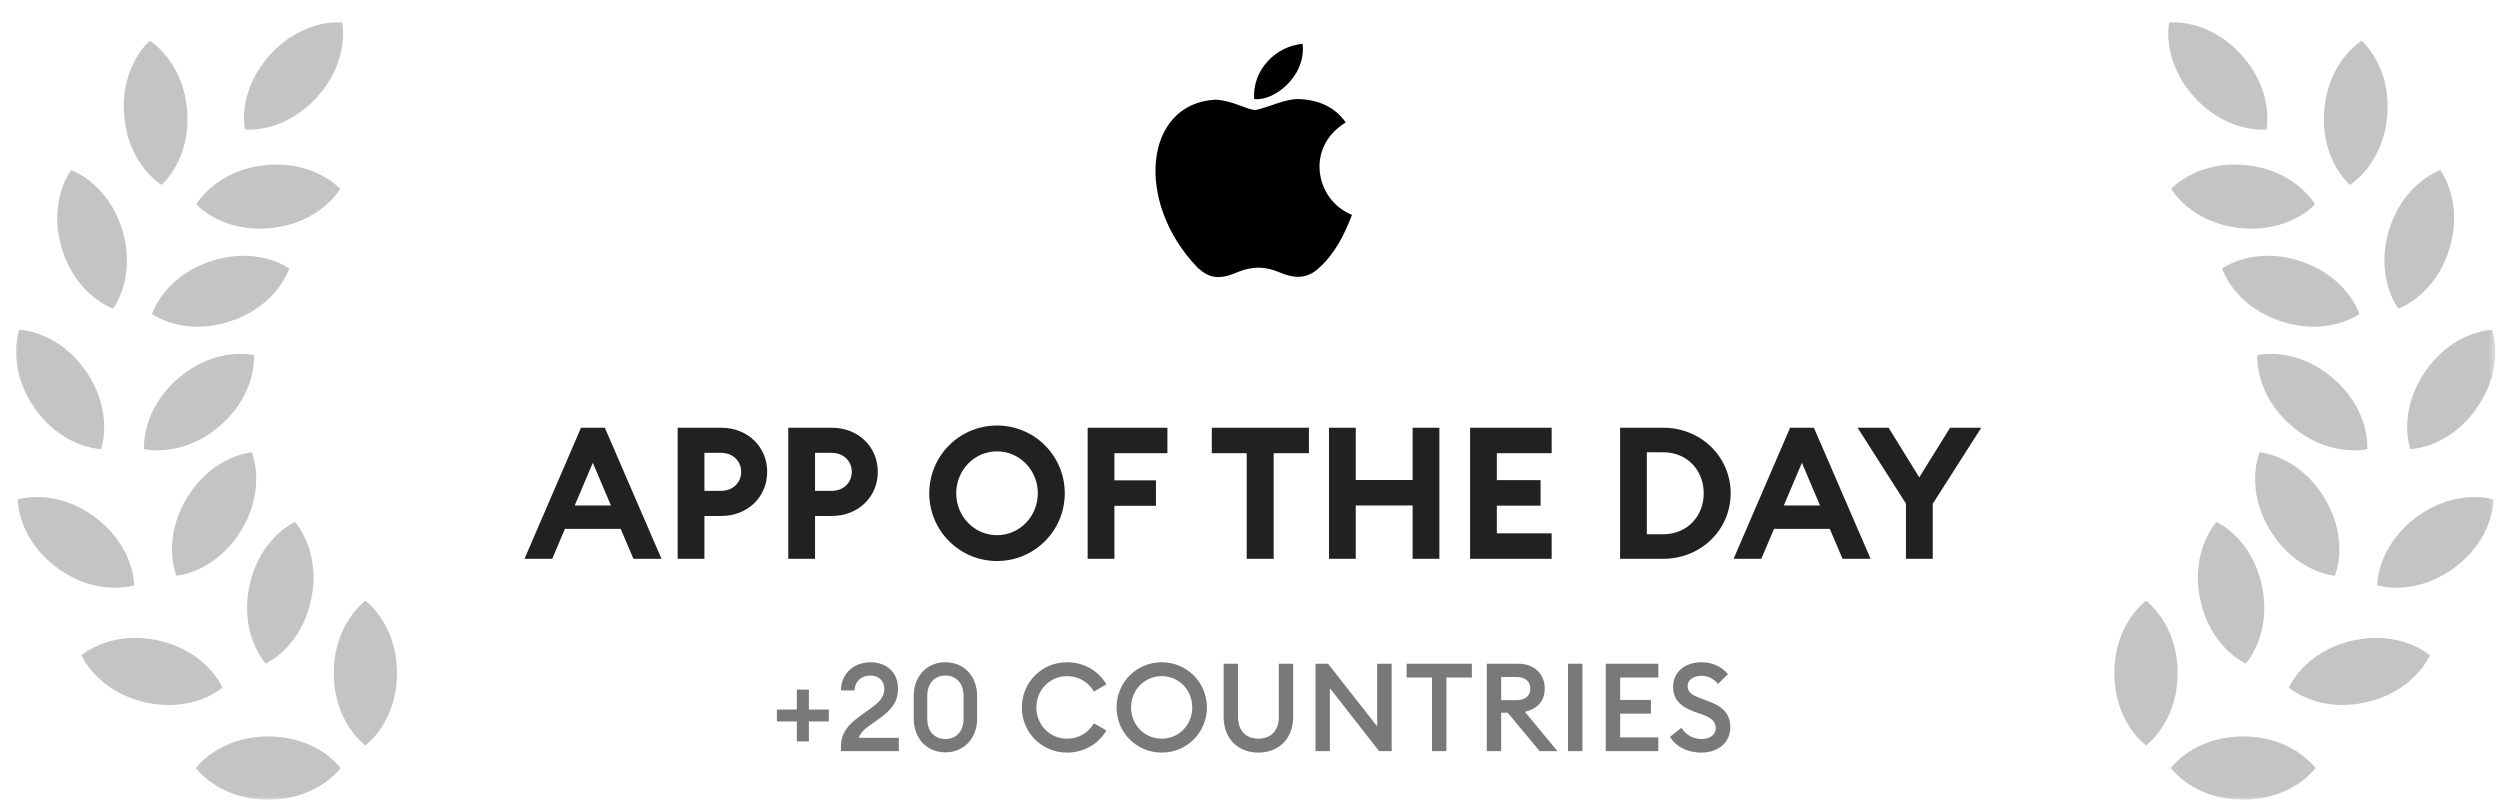<svg width="325" height="105" viewBox="0 0 325 105" fill="none" xmlns="http://www.w3.org/2000/svg">
<g clip-path="url(#clip0_1_15)">
<mask id="mask0_1_15" style="mask-type:luminance" maskUnits="userSpaceOnUse" x="1" y="1" width="51" height="104">
<path d="M51.99 1.75H1.464V104.066H51.99V1.75Z" fill="white"/>
</mask>
<g mask="url(#mask0_1_15)">
<path d="M51.608 87.502C51.608 93.973 47.5 96.902 47.5 96.902C47.5 96.902 43.393 93.973 43.393 87.502C43.393 81.032 47.5 78.102 47.5 78.102C47.5 78.102 51.608 81.032 51.608 87.502Z" fill="#C5C4C4"/>
<path d="M40.46 77.886C39.154 84.225 34.539 86.266 34.539 86.266C34.539 86.266 31.11 82.568 32.415 76.23C33.721 69.891 38.336 67.85 38.336 67.85C38.336 67.85 41.766 71.548 40.46 77.886Z" fill="#C5C4C4"/>
<path d="M31.34 68.966C27.964 74.486 22.936 74.845 22.936 74.845C22.936 74.845 20.961 70.205 24.332 64.681C27.704 59.157 32.737 58.801 32.737 58.801C32.737 58.801 34.712 63.446 31.34 68.966Z" fill="#C5C4C4"/>
<path d="M28.543 55.393C23.627 59.599 18.73 58.384 18.73 58.384C18.73 58.384 18.288 53.36 23.205 49.154C28.122 44.948 33.018 46.162 33.018 46.162C33.018 46.162 33.46 51.187 28.543 55.393Z" fill="#C5C4C4"/>
<path d="M29.977 41.758C23.837 43.799 19.759 40.824 19.759 40.824C19.759 40.824 21.246 36.002 27.386 33.965C33.526 31.924 37.604 34.899 37.604 34.899C37.604 34.899 36.117 39.717 29.977 41.758Z" fill="#C5C4C4"/>
<path d="M35.308 29.64C28.875 30.334 25.524 26.566 25.524 26.566C25.524 26.566 27.994 22.17 34.428 21.476C40.861 20.781 44.216 24.55 44.216 24.55C44.216 24.55 41.741 28.946 35.308 29.64Z" fill="#C5C4C4"/>
<path d="M41.194 12.641C36.84 17.425 31.832 16.831 31.832 16.831C31.832 16.831 30.766 11.901 35.121 7.112C39.476 2.324 44.483 2.919 44.483 2.919C44.483 2.919 45.55 7.852 41.194 12.641Z" fill="#C5C4C4"/>
<path d="M34.868 95.741C41.339 95.741 44.269 99.848 44.269 99.848C44.269 99.848 41.339 103.955 34.868 103.955C28.398 103.955 25.468 99.848 25.468 99.848C25.468 99.848 28.394 95.741 34.868 95.741Z" fill="#C5C4C4"/>
<path d="M20.676 83.283C26.982 84.734 28.919 89.39 28.919 89.39C28.919 89.39 25.143 92.737 18.838 91.287C12.532 89.836 10.595 85.18 10.595 85.18C10.595 85.18 14.371 81.837 20.676 83.283Z" fill="#C5C4C4"/>
<path d="M12.304 67.203C17.515 71.041 17.44 76.086 17.44 76.086C17.44 76.086 12.647 77.656 7.437 73.818C2.227 69.98 2.301 64.934 2.301 64.934C2.301 64.934 7.094 63.364 12.304 67.203Z" fill="#C5C4C4"/>
<path d="M11.205 48.308C14.862 53.647 13.131 58.386 13.131 58.386C13.131 58.386 8.086 58.291 4.429 52.948C0.772 47.606 2.504 42.871 2.504 42.871C2.504 42.871 7.549 42.97 11.205 48.308Z" fill="#C5C4C4"/>
<path d="M24.325 14.335C24.85 20.785 20.995 24.036 20.995 24.036C20.995 24.036 16.664 21.45 16.14 15C15.615 8.55 19.47 5.298 19.47 5.298C19.47 5.298 23.8 7.885 24.325 14.335Z" fill="#C5C4C4"/>
<path d="M15.904 29.928C17.779 36.122 14.697 40.117 14.697 40.117C14.697 40.117 9.917 38.502 8.041 32.308C6.165 26.114 9.247 22.119 9.247 22.119C9.247 22.119 14.032 23.734 15.904 29.928Z" fill="#C5C4C4"/>
</g>
<path d="M171.496 34.802C169.845 36.402 168.043 36.15 166.308 35.392C164.473 34.617 162.788 34.583 160.851 35.392C158.426 36.436 157.146 36.133 155.698 34.802C147.479 26.331 148.691 13.43 158.022 12.958C160.296 13.076 161.879 14.204 163.209 14.306C165.197 13.901 167.1 12.739 169.222 12.891C171.765 13.093 173.685 14.103 174.948 15.922C169.694 19.072 170.94 25.994 175.757 27.931C174.797 30.457 173.55 32.967 171.479 34.819L171.496 34.802ZM163.041 12.857C162.788 9.101 165.837 6.002 169.34 5.699C169.828 10.044 165.399 13.278 163.041 12.857Z" fill="black"/>
<path d="M68.187 72.644H71.787L73.443 68.757H80.691L82.347 72.644H85.995L78.627 55.605H75.531L68.187 72.644ZM74.715 65.709L77.067 60.164L79.419 65.709H74.715ZM93.759 55.605H88.095V72.644H91.575V67.076H93.759C97.215 67.076 99.735 64.581 99.735 61.34C99.735 58.1 97.215 55.605 93.759 55.605ZM93.711 63.812H91.575V58.868H93.711C95.295 58.868 96.351 59.949 96.351 61.34C96.351 62.733 95.295 63.812 93.711 63.812ZM108.138 55.605H102.474V72.644H105.954V67.076H108.138C111.594 67.076 114.114 64.581 114.114 61.34C114.114 58.1 111.594 55.605 108.138 55.605ZM108.09 63.812H105.954V58.868H108.09C109.674 58.868 110.73 59.949 110.73 61.34C110.73 62.733 109.674 63.812 108.09 63.812ZM138.42 64.124C138.42 59.252 134.484 55.316 129.612 55.316C124.74 55.316 120.804 59.252 120.804 64.124C120.804 68.996 124.74 72.933 129.612 72.933C134.484 72.933 138.42 68.996 138.42 64.124ZM124.308 64.124C124.308 61.148 126.636 58.676 129.612 58.676C132.588 58.676 134.916 61.148 134.916 64.124C134.916 67.1 132.588 69.573 129.612 69.573C126.636 69.573 124.308 67.1 124.308 64.124ZM141.395 72.644H144.875V65.757H150.275V62.444H144.875V58.916H151.763V55.605H141.395V72.644ZM162.071 72.644H165.575V58.916H170.159V55.605H157.535V58.916H162.071V72.644ZM172.768 72.644H176.248V65.709H183.64V72.644H187.12V55.605H183.64V62.397H176.248V55.605H172.768V72.644ZM191.109 72.644H201.717V69.332H194.589V65.733H200.277V62.42H194.589V58.916H201.717V55.605H191.109V72.644ZM210.61 72.644H216.226C221.122 72.644 224.986 68.876 224.986 64.124C224.986 59.373 221.122 55.605 216.226 55.605H210.61V72.644ZM214.09 69.453V58.797H216.226C219.37 58.797 221.482 61.172 221.482 64.124C221.482 67.076 219.37 69.453 216.226 69.453H214.09ZM225.368 72.644H228.968L230.624 68.757H237.872L239.528 72.644H243.176L235.808 55.605H232.712L225.368 72.644ZM231.896 65.709L234.248 60.164L236.6 65.709H231.896ZM247.775 72.644H251.255V65.493L257.567 55.605H253.511L249.503 62.06L245.519 55.605H241.487L247.775 65.469V72.644Z" fill="#212121"/>
<path opacity="0.6" d="M100.996 93.788H103.588V96.38H105.156V93.788H107.748V92.237H105.156V89.644H103.588V92.237H100.996V93.788ZM116.847 95.916H111.647C111.935 94.892 113.199 94.252 114.223 93.484C115.887 92.284 116.735 91.308 116.735 89.501C116.735 87.245 115.071 86.093 113.167 86.093C111.007 86.093 109.327 87.564 109.327 89.757H111.103C111.119 88.556 112.015 87.82 113.151 87.82C114.271 87.82 114.959 88.54 114.959 89.549C114.959 90.701 114.223 91.341 113.055 92.189C111.391 93.421 109.327 94.508 109.327 97.004V97.644H116.847V95.916ZM127.024 93.436V90.46C127.024 87.9 125.312 86.093 122.896 86.093C120.496 86.093 118.784 87.9 118.784 90.46V93.436C118.784 95.996 120.496 97.805 122.896 97.805C125.312 97.805 127.024 95.996 127.024 93.436ZM120.544 93.436V90.46C120.544 88.812 121.52 87.82 122.896 87.82C124.288 87.82 125.264 88.812 125.264 90.46V93.436C125.264 95.1 124.288 96.076 122.896 96.076C121.52 96.076 120.544 95.1 120.544 93.436ZM132.841 91.965C132.841 95.245 135.449 97.837 138.713 97.837C140.937 97.837 142.825 96.701 143.833 94.957L142.217 94.028C141.481 95.245 140.281 96.028 138.713 96.028C136.457 96.028 134.729 94.221 134.729 91.965C134.729 89.709 136.457 87.9 138.713 87.9C140.281 87.9 141.481 88.684 142.217 89.9L143.833 88.972C142.825 87.228 140.937 86.093 138.713 86.093C135.449 86.093 132.841 88.684 132.841 91.965ZM156.898 91.965C156.898 88.684 154.274 86.093 151.026 86.093C147.762 86.093 145.154 88.684 145.154 91.965C145.154 95.245 147.762 97.837 151.026 97.837C154.274 97.837 156.898 95.245 156.898 91.965ZM147.042 91.965C147.042 89.709 148.77 87.9 151.026 87.9C153.266 87.9 154.994 89.709 154.994 91.965C154.994 94.221 153.266 96.028 151.026 96.028C148.77 96.028 147.042 94.221 147.042 91.965ZM168.114 93.197V86.284H166.242V93.228C166.242 95.004 165.186 96.028 163.602 96.028C162.002 96.028 160.946 95.004 160.946 93.228V86.284H159.074V93.197C159.074 96.028 160.93 97.837 163.602 97.837C166.242 97.837 168.114 96.028 168.114 93.197ZM180.919 97.644V86.284H179.031V94.428L172.647 86.284H171.015V97.644H172.887V89.469L179.287 97.644H180.919ZM186.16 97.644H188.032V88.076H191.344V86.284H182.864V88.076H186.16V97.644ZM193.28 97.644H195.152V92.653H196L200.16 97.644H202.464L198.24 92.54C199.872 92.156 200.816 91.117 200.816 89.516C200.816 87.644 199.488 86.284 197.376 86.284H193.28V97.644ZM195.152 91.02V88.013H197.152C198.256 88.013 198.944 88.54 198.944 89.516C198.944 90.493 198.256 91.02 197.152 91.02H195.152ZM203.843 97.644H205.715V86.284H203.843V97.644ZM208.749 97.644H215.581V95.853H210.621V92.781H214.621V90.989H210.621V88.076H215.581V86.284H208.749V97.644ZM217.103 95.788C217.791 97.004 219.311 97.837 221.151 97.837C223.375 97.837 224.943 96.54 224.943 94.556C224.959 92.861 223.951 91.853 222.271 91.228L221.119 90.796C219.951 90.365 219.391 89.996 219.391 89.165C219.391 88.349 220.223 87.853 221.183 87.853C222.063 87.853 222.767 88.237 223.343 88.909L224.639 87.644C223.807 86.653 222.607 86.093 221.199 86.093C219.087 86.093 217.503 87.308 217.503 89.293C217.503 90.844 218.383 91.837 220.191 92.493L221.439 92.941C222.527 93.341 223.055 93.868 223.055 94.668C223.055 95.516 222.271 96.076 221.215 96.076C220.111 96.076 219.167 95.532 218.575 94.621L217.103 95.788Z" fill="#212121"/>
<mask id="mask1_1_15" style="mask-type:luminance" maskUnits="userSpaceOnUse" x="273" y="1" width="52" height="104">
<path d="M273.99 1.75H324.516V104.066H273.99V1.75Z" fill="white"/>
</mask>
<g mask="url(#mask1_1_15)">
<path d="M274.871 87.502C274.871 93.973 278.978 96.902 278.978 96.902C278.978 96.902 283.085 93.973 283.085 87.502C283.085 81.032 278.978 78.102 278.978 78.102C278.978 78.102 274.871 81.032 274.871 87.502Z" fill="#C5C4C4"/>
<path d="M286.018 77.886C287.324 84.225 291.939 86.266 291.939 86.266C291.939 86.266 295.369 82.568 294.063 76.23C292.757 69.891 288.142 67.85 288.142 67.85C288.142 67.85 284.713 71.548 286.018 77.886Z" fill="#C5C4C4"/>
<path d="M295.138 68.966C298.514 74.486 303.542 74.845 303.542 74.845C303.542 74.845 305.517 70.205 302.146 64.681C298.774 59.157 293.741 58.801 293.741 58.801C293.741 58.801 291.766 63.446 295.138 68.966Z" fill="#C5C4C4"/>
<path d="M297.935 55.393C302.852 59.599 307.748 58.384 307.748 58.384C307.748 58.384 308.19 53.36 303.273 49.154C298.356 44.948 293.46 46.162 293.46 46.162C293.46 46.162 293.018 51.187 297.935 55.393Z" fill="#C5C4C4"/>
<path d="M296.501 41.758C302.641 43.799 306.719 40.824 306.719 40.824C306.719 40.824 305.232 36.002 299.092 33.965C292.952 31.924 288.873 34.899 288.873 34.899C288.873 34.899 290.361 39.717 296.501 41.758Z" fill="#C5C4C4"/>
<path d="M291.171 29.64C297.604 30.334 300.955 26.566 300.955 26.566C300.955 26.566 298.484 22.17 292.051 21.476C285.618 20.781 282.263 24.55 282.263 24.55C282.263 24.55 284.738 28.946 291.171 29.64Z" fill="#C5C4C4"/>
<path d="M285.283 12.641C289.638 17.425 294.646 16.831 294.646 16.831C294.646 16.831 295.712 11.901 291.357 7.112C287.002 2.324 281.994 2.919 281.994 2.919C281.994 2.919 280.928 7.852 285.283 12.641Z" fill="#C5C4C4"/>
<path d="M291.609 95.741C285.139 95.741 282.209 99.848 282.209 99.848C282.209 99.848 285.139 103.955 291.609 103.955C298.08 103.955 301.009 99.848 301.009 99.848C301.009 99.848 298.084 95.741 291.609 95.741Z" fill="#C5C4C4"/>
<path d="M305.802 83.283C299.497 84.734 297.559 89.39 297.559 89.39C297.559 89.39 301.336 92.737 307.641 91.287C313.946 89.836 315.884 85.18 315.884 85.18C315.884 85.18 312.108 81.837 305.802 83.283Z" fill="#C5C4C4"/>
<path d="M314.173 67.203C308.963 71.041 309.037 76.086 309.037 76.086C309.037 76.086 313.83 77.656 319.041 73.818C324.251 69.98 324.176 64.934 324.176 64.934C324.176 64.934 319.384 63.364 314.173 67.203Z" fill="#C5C4C4"/>
<path d="M315.272 48.308C311.616 53.647 313.347 58.386 313.347 58.386C313.347 58.386 318.392 58.291 322.049 52.948C325.705 47.606 323.974 42.871 323.974 42.871C323.974 42.871 318.929 42.97 315.272 48.308Z" fill="#C5C4C4"/>
<path d="M302.154 14.335C301.629 20.785 305.484 24.036 305.484 24.036C305.484 24.036 309.814 21.45 310.339 15C310.864 8.55 307.009 5.298 307.009 5.298C307.009 5.298 302.678 7.885 302.154 14.335Z" fill="#C5C4C4"/>
<path d="M310.574 29.928C308.698 36.122 311.78 40.117 311.78 40.117C311.78 40.117 316.561 38.502 318.437 32.308C320.313 26.114 317.23 22.119 317.23 22.119C317.23 22.119 312.446 23.734 310.574 29.928Z" fill="#C5C4C4"/>
</g>
</g>
<defs>
<clipPath id="clip0_1_15">
<rect width="324" height="104" fill="white" transform="translate(0.99 0.34)"/>
</clipPath>
</defs>
</svg>
